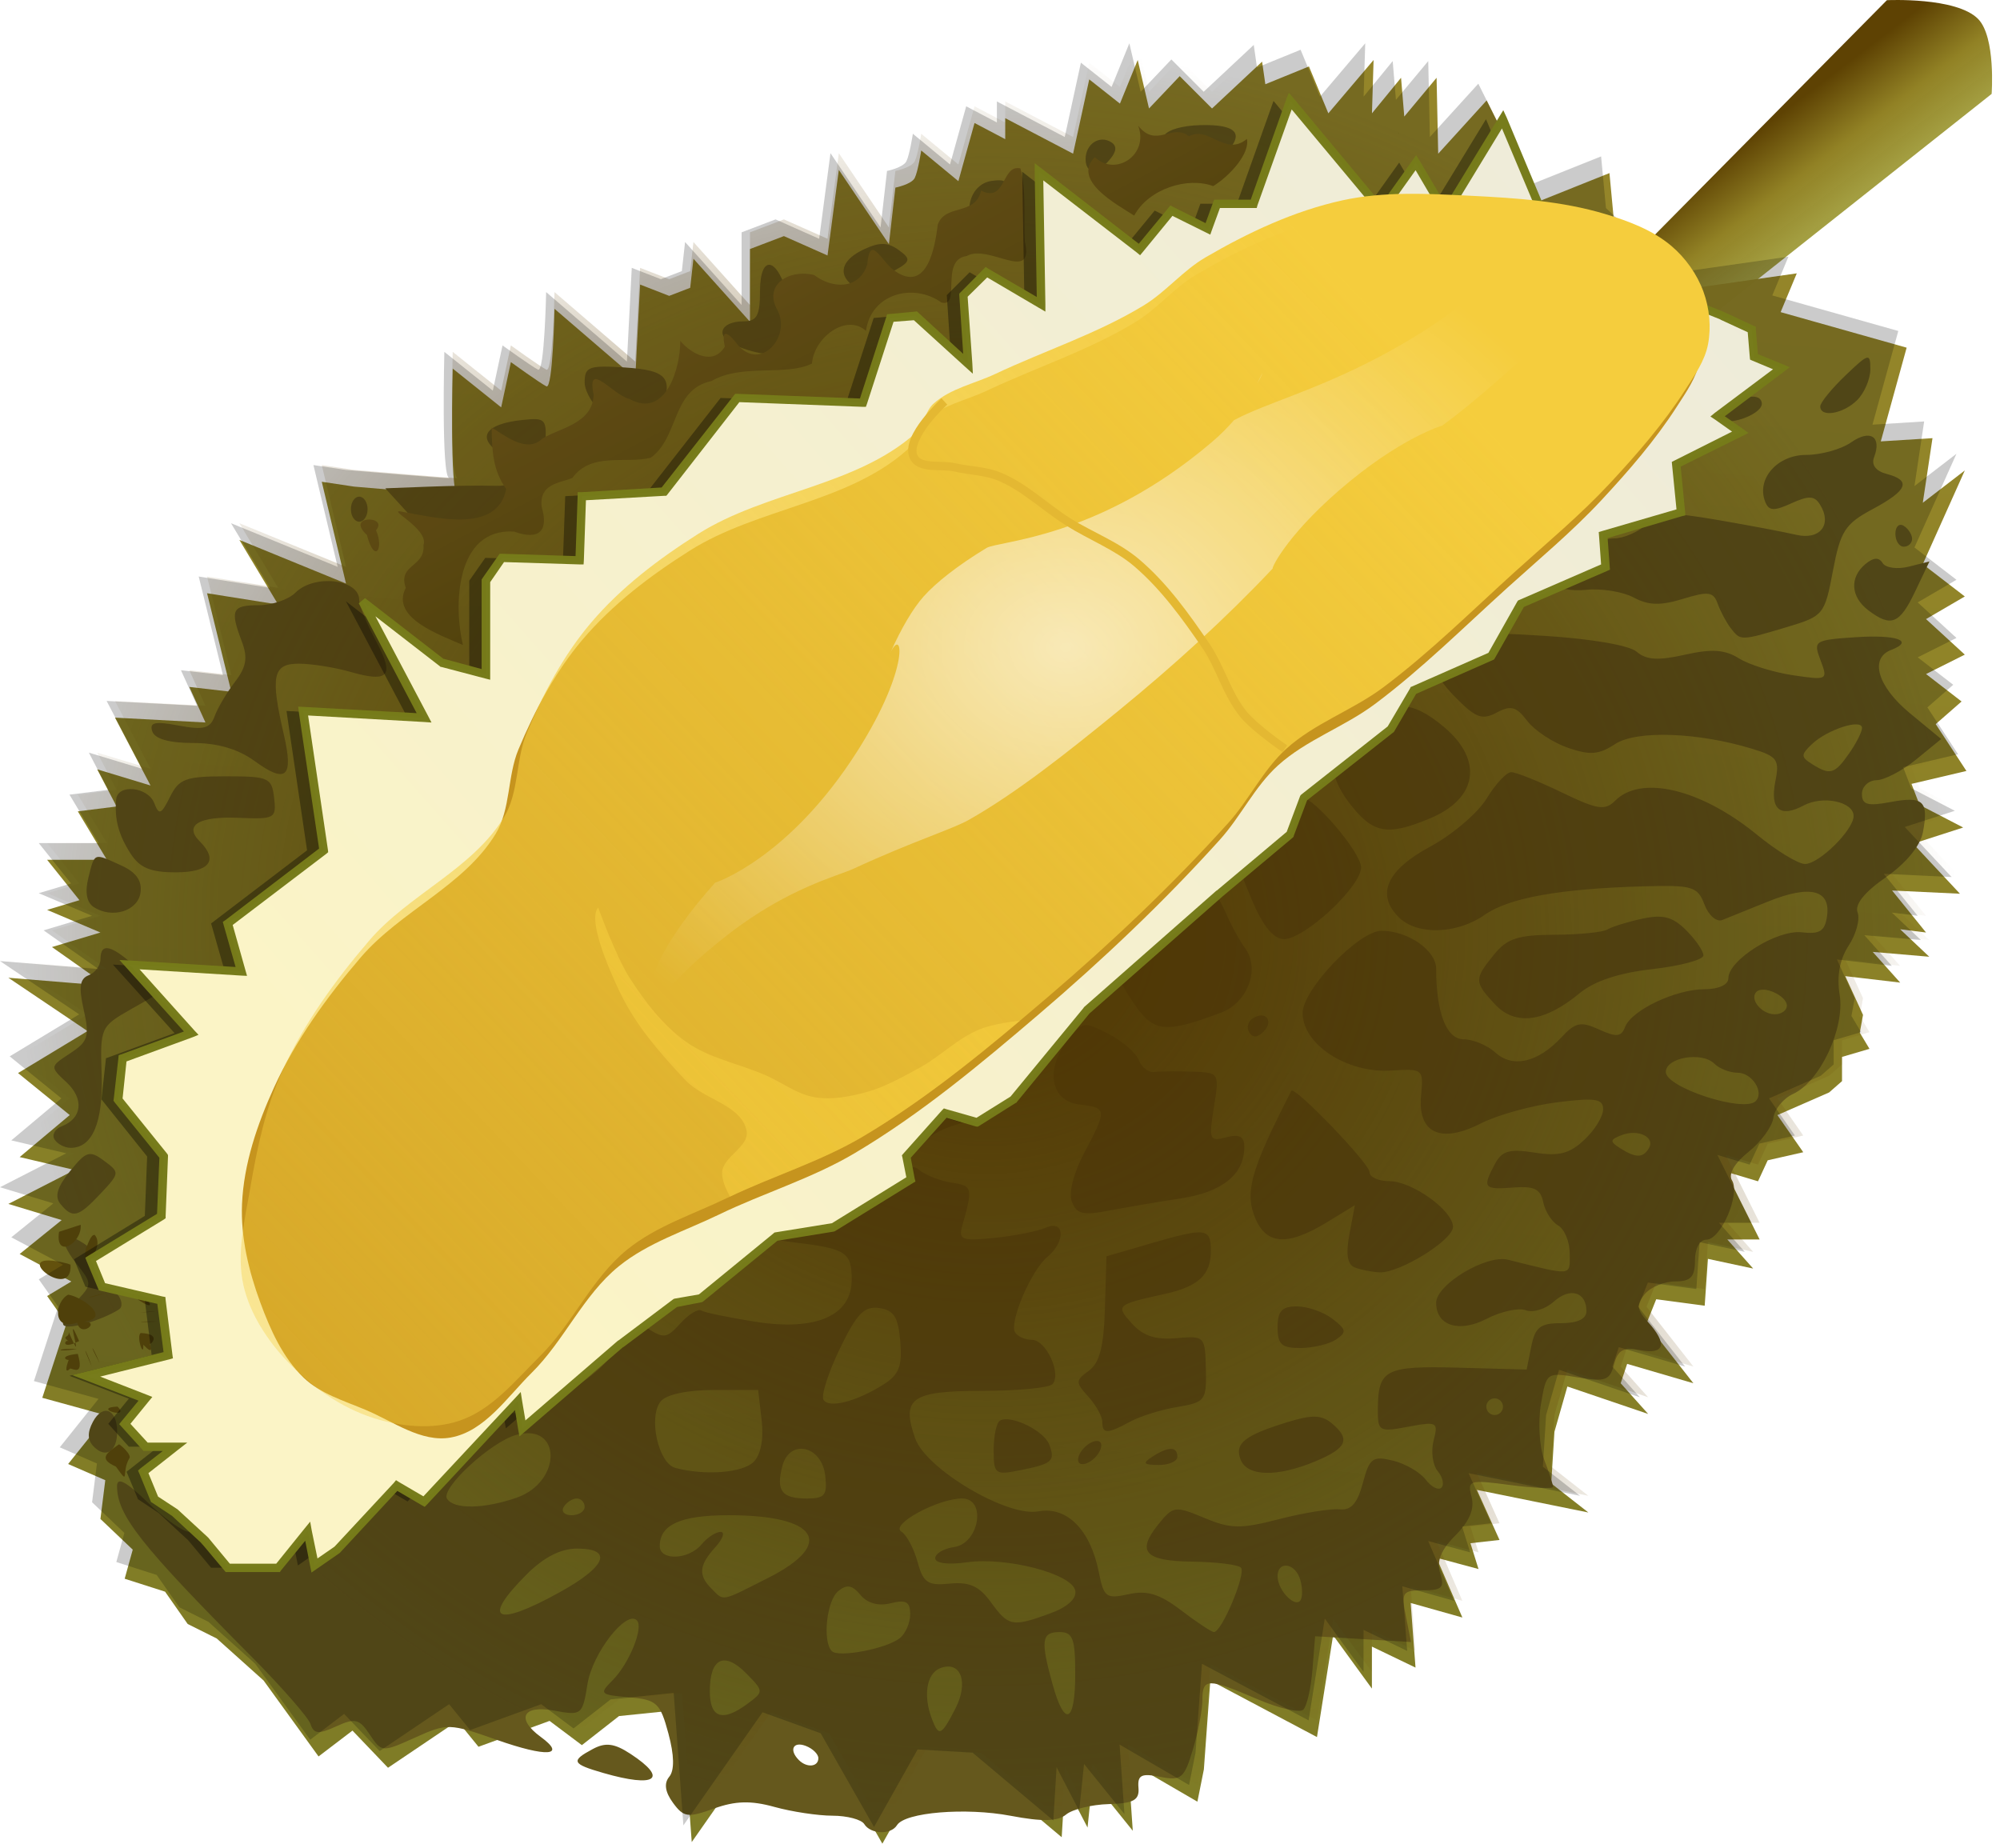 <svg width="158" height="146" viewBox="0 0 158 146" fill="none" xmlns="http://www.w3.org/2000/svg">
<path d="M149.065 0.015L125.688 23.648L129.367 29.582L157.34 7.417C157.34 7.417 157.674 2.938 156.276 1.503C154.563 -0.254 149.065 0.015 149.065 0.015Z" fill="url(#paint0_linear_1_49)"/>
<path d="M133.012 22.871L141.946 21.595L140.67 24.658L150.625 27.466L148.583 34.869L152.667 34.614L151.901 39.719L155.22 37.166L151.901 44.569L155.22 47.121L152.157 48.908L155.22 51.716L152.157 53.248L154.964 55.417L152.922 57.204L155.347 60.906L151.008 61.926L151.646 63.586L155.092 65.373L151.135 66.649L154.837 70.605L149.476 70.35L152.156 73.668L150.114 73.413L152.412 75.583L147.945 75.2L150.114 77.625L145.775 77.115L147.179 80.178L146.924 81.582L147.689 82.858L145.52 83.496V85.41L144.499 86.304L140.414 88.091L142.457 91.026L139.649 91.664L138.883 93.323L136.33 92.558L139.011 97.918H136.458L138.5 100.216L134.926 99.45L134.671 103.151L130.842 102.64L130.076 104.555L133.778 109.277L128.545 107.746L128.034 109.277L130.204 111.702L123.823 109.533L122.802 113.106L122.546 117.19L125.482 119.488L116.675 117.701L118.462 121.657L116.165 121.913L116.803 123.955L113.485 123.061L115.527 127.784L111.443 126.635L111.826 131.74L108.38 130.081V133.399L105.316 129.187L104.04 137.228L95.616 132.761L95.106 139.781L94.595 142.333L89.107 139.142L89.49 144.63L86.299 140.674L85.916 144.375L84.13 140.929L83.874 145.141L77.493 139.781L73.153 139.525L69.707 145.651L65.496 138.249L60.901 136.59L54.647 145.524L53.881 135.058L48.904 135.569L45.968 137.866L43.416 135.951L37.8 137.994L36.141 135.951L30.653 139.653L27.845 136.717L25.165 138.759L20.825 132.761L17.124 129.442L14.826 128.294L13.04 125.741L9.849 124.72L10.487 122.423L7.934 119.998L8.317 116.935L5.382 115.658L8.445 111.829L3.34 110.426L5.254 104.555L3.723 102.385L5.637 101.236L1.553 99.066L4.871 96.386L0.66 95.11L5.892 92.43L1.553 91.409L5.509 88.09L1.425 84.772L6.913 81.454L0.66 77.242L8.445 77.88L4.105 74.817L7.934 73.668L3.723 71.881L6.275 71.115L3.723 67.925H8.445L6.147 64.096L9.211 63.713L7.679 60.777L11.891 62.054L9.083 56.693L16.231 57.076L14.954 54.268L18.273 54.651L16.358 46.866L21.974 47.759L18.911 42.654L27.334 46.1L25.42 38.059L27.973 38.442C27.973 38.442 36.779 39.208 36.141 39.081C35.509 38.945 35.764 29.117 35.764 29.117L39.593 32.181L40.359 28.607C40.359 28.607 42.656 30.266 43.166 30.521C43.677 30.777 43.805 24.395 43.805 24.395L50.186 29.883L50.569 22.48L52.866 23.374L54.526 22.736L54.781 20.438L59.248 25.416V19.673L61.928 18.652L65.374 20.183L66.267 13.419L70.224 19.29L70.734 14.823C70.734 14.823 72.011 14.568 72.266 14.057C72.521 13.546 72.776 11.887 72.776 11.887L75.712 14.312L76.988 9.717L79.413 10.994V9.335L84.774 12.142L86.05 6.271L88.475 8.186L89.879 4.74L90.772 8.569L93.197 6.016L95.75 8.569L99.706 4.868L99.962 6.654L103.408 5.25L104.939 8.952L108.513 4.74L108.385 8.952L110.683 6.144L110.938 9.207L113.49 6.144L113.618 12.143L117.447 7.931L119.999 13.036L120.127 16.482L127.147 13.674L127.53 17.758L133.012 22.871Z" fill="url(#paint1_linear_1_49)"/>
<path d="M68.277 144.103C68.053 143.74 66.922 143.442 65.765 143.44C64.607 143.438 62.539 143.125 61.169 142.744C59.324 142.232 58.083 142.267 56.391 142.879C54.34 143.62 54.008 143.573 53.166 142.422C52.539 141.565 52.441 140.881 52.871 140.363C53.292 139.856 53.268 138.668 52.802 136.937C52.15 134.518 51.878 134.27 49.67 134.084C47.405 133.893 47.322 133.81 48.363 132.775C49.698 131.449 50.874 128.569 50.311 128.006C49.471 127.166 46.8 130.61 46.413 133.031C46.02 135.488 45.95 135.545 43.787 135.139C41.3 134.673 40.737 135.767 42.719 137.216C44.789 138.73 43.201 138.838 39.258 137.452C35.5 136.131 35.323 136.126 32.776 137.275C30.189 138.441 30.145 138.438 29.211 137.031C28.383 135.784 28.052 135.704 26.558 136.384C25.161 137.021 24.794 136.988 24.532 136.203C24.356 135.675 22.255 133.274 19.863 130.866C11.105 122.053 9.247 119.696 9.247 117.403C9.247 116.656 9.966 117.037 11.657 118.679C12.982 119.966 14.466 121.019 14.955 121.019C15.443 121.019 15.843 121.348 15.843 121.75C15.843 122.233 16.686 122.336 18.316 122.052C19.676 121.815 21.646 121.626 22.694 121.631C23.741 121.635 25.419 121.055 26.423 120.34C27.427 119.625 28.463 119.04 28.726 119.04C28.988 119.04 31.266 117.094 33.787 114.716C37.479 111.233 38.553 110.541 39.3 111.162C40.559 112.206 42.749 111.558 46.057 109.162C48.028 107.734 48.82 106.688 48.82 105.515C48.82 103.594 49.017 103.537 51.045 104.865C52.433 105.775 52.665 105.748 53.748 104.551C54.4 103.831 55.143 103.372 55.4 103.531C55.657 103.69 57.589 104.09 59.693 104.42C64.467 105.168 67.277 103.942 67.284 101.106C67.289 98.917 66.851 98.636 62.663 98.141C60.718 97.91 59.425 97.449 59.563 97.035C59.941 95.902 64.551 95.197 66.114 96.034C67.312 96.675 67.762 96.444 69.615 94.236C71.288 92.243 71.936 91.862 72.648 92.447C73.146 92.856 74.295 93.301 75.202 93.435C76.83 93.676 76.867 93.828 76.015 96.855C75.707 97.947 75.989 98.051 78.569 97.791C80.163 97.631 81.987 97.269 82.622 96.987C84.109 96.326 84.206 98.076 82.749 99.285C81.465 100.351 79.703 104.468 80.192 105.26C80.392 105.584 80.994 105.849 81.528 105.849C82.641 105.849 83.888 108.55 83.143 109.349C82.871 109.641 80.363 109.88 77.571 109.88C71.994 109.88 71.183 110.458 72.301 113.636C73.153 116.059 79.565 119.86 82.025 119.399C84.279 118.978 86.14 120.842 86.803 124.187C87.2 126.191 87.388 126.331 89.159 125.942C90.636 125.618 91.605 125.916 93.322 127.226C94.553 128.165 95.715 128.933 95.903 128.933C96.524 128.933 98.469 124.279 98.031 123.841C97.796 123.606 96.076 123.394 94.209 123.37C90.418 123.322 89.756 122.586 91.531 120.393C92.683 118.971 92.837 118.95 95.138 119.912C97.227 120.784 98.001 120.798 101.047 120.012C102.975 119.516 105.12 119.168 105.814 119.239C106.734 119.335 107.234 118.774 107.663 117.164C108.19 115.185 108.433 115.002 110.029 115.386C111.007 115.622 112.175 116.296 112.625 116.885C113.075 117.473 113.636 117.761 113.873 117.524C114.11 117.287 113.977 116.7 113.578 116.219C113.179 115.738 113.033 114.65 113.255 113.802C113.637 112.34 113.533 112.283 111.249 112.712C108.941 113.145 108.84 113.086 108.85 111.32C108.867 108.179 109.435 107.888 115.234 108.047L120.605 108.194L120.972 106.362C121.275 104.844 121.679 104.53 123.333 104.53C124.63 104.53 125.328 104.198 125.328 103.58C125.328 102.053 124.023 101.675 122.744 102.833C122.094 103.421 121.1 103.725 120.536 103.509C119.973 103.293 118.573 103.601 117.426 104.194C115.266 105.311 113.456 104.732 113.456 102.924C113.456 101.473 117.416 99.093 119.124 99.518C124.308 100.808 124.009 100.838 124.009 99.034C124.009 98.102 123.597 97.103 123.093 96.813C122.59 96.523 122.059 95.692 121.914 94.967C121.706 93.93 121.196 93.683 119.532 93.815C117.21 93.998 117.088 93.84 118.098 91.951C118.654 90.913 119.244 90.744 121.231 91.056C123.161 91.359 123.994 91.145 125.163 90.045C125.98 89.278 126.647 88.195 126.647 87.638C126.647 86.797 126.036 86.704 123.007 87.082C121.005 87.332 118.293 88.084 116.981 88.753C113.795 90.377 111.978 89.515 112.266 86.515C112.463 84.451 112.421 84.417 109.863 84.574C106.41 84.787 102.915 82.507 102.908 80.039C102.903 78.175 107.35 73.531 109.14 73.531C111.221 73.531 113.456 75.081 113.456 76.523C113.456 80.016 114.27 82.105 115.63 82.105C116.373 82.105 117.501 82.577 118.139 83.154C119.514 84.398 121.501 83.937 123.36 81.942C124.461 80.76 124.885 80.673 126.328 81.33C127.7 81.956 128.08 81.918 128.383 81.128C128.891 79.803 132.379 78.148 134.663 78.148C135.773 78.148 136.541 77.794 136.541 77.283C136.541 75.835 140.393 73.425 142.343 73.653C143.768 73.819 144.168 73.562 144.337 72.374C144.633 70.285 142.994 69.881 139.672 71.224C138.131 71.847 136.503 72.503 136.055 72.681C135.607 72.86 134.975 72.308 134.65 71.455C134.109 70.031 133.715 69.913 129.859 70.02C123.225 70.204 119.207 70.925 117.275 72.279C115.085 73.814 111.938 73.898 110.5 72.46C108.69 70.649 109.548 68.736 113.007 66.871C114.755 65.928 116.754 64.221 117.449 63.078C118.144 61.935 119.016 61 119.386 61C119.756 61 121.545 61.717 123.361 62.593C126.21 63.967 126.792 64.058 127.598 63.253C129.658 61.192 134.397 62.334 138.815 65.954C140.36 67.219 142.06 68.255 142.594 68.255C143.709 68.255 146.434 65.565 146.434 64.464C146.434 63.331 144.007 62.819 142.488 63.632C140.617 64.633 139.811 63.937 140.257 61.707C140.594 60.023 140.403 59.757 138.422 59.154C134.112 57.842 129.277 57.677 127.588 58.784C126.304 59.625 125.61 59.679 123.856 59.072C122.671 58.662 121.228 57.705 120.65 56.947C119.788 55.815 119.356 55.697 118.25 56.288C117.129 56.888 116.611 56.719 115.179 55.287C113.171 53.279 113.071 52.625 114.527 51.017C115.468 49.977 116.37 49.881 121.947 50.228C125.7 50.461 128.706 50.977 129.298 51.488C130.051 52.139 130.994 52.198 133.104 51.724C135.236 51.245 136.261 51.314 137.379 52.012C138.187 52.516 140.104 53.115 141.638 53.343C144.373 53.748 144.415 53.725 143.821 52.162C143.236 50.623 143.328 50.561 146.536 50.343C149.839 50.118 151.281 50.624 149.398 51.346C147.67 52.009 148.334 54.244 150.884 56.345L153.355 58.382L151.378 59.997C150.291 60.885 148.882 61.622 148.248 61.636C147.613 61.649 147.093 62.137 147.093 62.722C147.093 63.575 147.539 63.701 149.35 63.361C151.944 62.875 152.381 63.281 151.911 65.743C151.702 66.832 150.574 68.203 148.975 69.311C147.295 70.475 146.509 71.456 146.75 72.085C146.955 72.62 146.639 73.797 146.047 74.7C145.336 75.785 145.093 77.102 145.333 78.576C145.763 81.225 143.778 85.456 141.652 86.422C140.891 86.769 140.191 87.619 140.096 88.312C140.002 89.005 139.115 90.217 138.126 91.006C137.018 91.889 136.52 92.75 136.827 93.248C137.5 94.336 135.952 97.934 134.812 97.934C134.281 97.934 133.902 98.622 133.902 99.583C133.902 100.88 133.567 101.232 132.334 101.232C131.472 101.232 130.392 101.683 129.935 102.234C129.257 103.05 129.303 103.456 130.184 104.429C131.749 106.159 131.512 107.032 129.576 106.662C128.248 106.409 127.806 106.649 127.509 107.786C127.177 109.056 126.826 109.182 124.646 108.813C122.18 108.396 122.159 108.412 121.732 110.943C121.495 112.346 121.613 114.315 121.995 115.32C122.377 116.325 122.69 117.286 122.69 117.457C122.69 117.627 121.16 117.563 119.29 117.315C116.055 116.886 115.907 116.932 116.254 118.259C116.501 119.203 116.089 120.184 114.982 121.291C113.835 122.439 113.474 123.333 113.775 124.282C114.136 125.418 113.92 125.635 112.429 125.635C110.795 125.635 110.686 125.799 111.062 127.678L111.47 129.721L107.682 129.492L103.893 129.263L103.684 131.901C103.569 133.352 103.247 134.772 102.968 135.057C102.69 135.342 101.052 134.971 99.33 134.233C95.408 132.552 94.989 132.558 94.989 134.298C94.989 135.072 94.65 136.837 94.236 138.22C93.553 140.497 93.31 140.7 91.659 140.37C90.17 140.072 89.855 140.23 89.939 141.23C90.022 142.211 89.555 142.468 87.587 142.523C86.236 142.562 84.721 142.933 84.22 143.349C83.562 143.895 82.346 143.922 79.844 143.448C76.289 142.774 71.492 143.17 70.862 144.189C70.381 144.968 68.779 144.914 68.277 144.103ZM64.65 138.897C64.65 138.573 64.204 138.137 63.66 137.928C62.655 137.543 62.31 138.245 63.111 139.046C63.741 139.677 64.65 139.589 64.65 138.897ZM75.467 134.995C76.551 132.899 75.908 131.16 74.279 131.784C73.198 132.2 72.912 133.95 73.624 135.805C74.168 137.222 74.359 137.138 75.467 134.995ZM59.082 134.577C60.343 133.64 60.342 133.605 58.945 132.189C57.216 130.436 56.076 130.992 56.076 133.589C56.076 135.741 57.075 136.069 59.082 134.577ZM84.943 132.231C84.943 129.44 84.752 128.933 83.7 128.933C82.279 128.933 82.191 129.595 83.152 133.055C84.113 136.517 84.943 136.135 84.943 132.231ZM71.08 129.419C71.534 129.063 71.905 128.209 71.905 127.521C71.905 126.541 71.572 126.353 70.372 126.655C69.396 126.9 68.525 126.662 67.976 126C67.318 125.207 66.899 125.138 66.211 125.708C65.3 126.464 64.964 129.687 65.717 130.44C66.248 130.971 70.018 130.253 71.08 129.419ZM82.926 127.474C84.32 126.97 85.067 126.299 84.946 125.66C84.693 124.326 79.514 122.978 76.357 123.424C74.889 123.631 73.883 123.5 73.883 123.101C73.883 122.732 74.551 122.335 75.367 122.219C77.361 121.936 77.953 118.38 76.007 118.38C74.094 118.38 70.308 120.44 71.204 120.993C71.62 121.25 72.197 122.326 72.485 123.383C72.938 125.044 73.285 125.279 75.038 125.106C76.583 124.954 77.356 125.304 78.278 126.57C79.68 128.494 79.957 128.548 82.926 127.474ZM44.194 125.8C47.904 123.754 48.469 122.338 45.573 122.338C44.3 122.338 42.957 123.027 41.616 124.367C38.004 127.98 39.118 128.6 44.194 125.8ZM102.66 124.626C102.201 123.429 100.928 123.348 100.928 124.516C100.928 125.717 102.492 127.211 102.796 126.3C102.925 125.912 102.864 125.159 102.66 124.626ZM60.718 124.637C66.026 121.947 64.596 119.702 57.574 119.702C53.774 119.702 52.122 120.441 52.122 122.142C52.122 123.316 54.412 123.225 55.42 122.01C55.871 121.466 56.547 121.021 56.922 121.021C57.296 121.021 57.112 121.563 56.511 122.227C55.215 123.66 55.144 124.438 56.211 125.506C57.217 126.512 56.897 126.573 60.718 124.637ZM46.186 119.042C46.186 118.679 45.907 118.382 45.566 118.382C45.224 118.382 44.762 118.679 44.537 119.042C44.313 119.405 44.593 119.702 45.158 119.702C45.724 119.702 46.186 119.405 46.186 119.042ZM40.815 118.317C44.404 117.066 44.383 112.381 40.793 113.354C38.793 113.896 34.802 117.571 35.314 118.399C35.84 119.25 38.24 119.214 40.815 118.317ZM65.192 116.569C64.919 114.194 62.376 113.635 61.804 115.824C61.294 117.773 61.757 118.382 63.747 118.382C65.162 118.382 65.371 118.121 65.192 116.569ZM59.537 115.491C60.105 114.923 60.344 113.677 60.171 112.193L59.893 109.808H56.418C54.297 109.808 52.654 110.157 52.201 110.703C51.195 111.915 52.002 115.604 53.352 115.964C55.69 116.586 58.669 116.358 59.537 115.491ZM118.737 111.127C118.737 110.765 118.44 110.468 118.077 110.468C117.715 110.468 117.418 110.765 117.418 111.127C117.418 111.49 117.715 111.787 118.077 111.787C118.44 111.787 118.737 111.49 118.737 111.127ZM69.803 109.37C71.023 108.6 71.284 107.927 71.122 105.976C70.962 104.042 70.62 103.5 69.458 103.335C68.27 103.166 67.687 103.768 66.342 106.557C65.432 108.444 64.853 110.256 65.056 110.584C65.488 111.283 67.647 110.731 69.803 109.37ZM130.251 90.727C130.794 89.849 129.426 89.169 128.123 89.669C127.173 90.034 127.154 90.178 127.99 90.707C129.227 91.489 129.777 91.494 130.251 90.727ZM138.698 86.989C139.4 86.288 138.415 84.745 137.266 84.745C136.652 84.745 135.828 84.423 135.434 84.03C134.455 83.051 131.599 83.539 131.599 84.686C131.599 85.921 137.766 87.922 138.698 86.989ZM141.162 79.448C141.162 78.658 139.302 77.811 138.759 78.354C138.182 78.931 139.161 80.128 140.212 80.128C140.734 80.128 141.162 79.822 141.162 79.448ZM146.071 59.535C146.636 58.729 147.098 57.819 147.098 57.512C147.098 56.748 144.354 57.632 143.141 58.787C142.261 59.625 142.261 59.799 143.141 60.355C144.577 61.264 144.93 61.165 146.071 59.535ZM47.667 140.066C45.166 139.344 45.066 139.116 46.836 138.17C47.838 137.633 48.539 137.723 49.803 138.552C52.839 140.541 51.817 141.265 47.667 140.066ZM78.501 114.544C78.501 113.431 78.723 112.39 78.995 112.23C79.829 111.739 82.463 113.01 82.884 114.105C83.389 115.422 83.15 115.636 80.596 116.147C78.606 116.545 78.501 116.464 78.501 114.544ZM98.005 115.299C97.517 114.027 98.311 113.396 101.729 112.343C103.642 111.754 104.403 111.772 105.191 112.426C106.722 113.696 106.426 114.396 103.914 115.445C100.878 116.714 98.526 116.656 98.005 115.299ZM85.219 115.041C85.378 114.565 85.897 114.045 86.374 113.886C86.868 113.722 87.116 113.969 86.951 114.464C86.792 114.94 86.273 115.459 85.796 115.618C85.302 115.783 85.055 115.535 85.219 115.041ZM91.032 115.082C92.31 114.256 93.01 114.256 93.01 115.082C93.01 115.445 92.343 115.737 91.526 115.731C90.326 115.723 90.232 115.599 91.032 115.082ZM7.414 114.29C6.908 113.785 6.886 113.171 7.342 112.32C8.121 110.864 9.256 111.326 9.256 113.099C9.256 114.67 8.368 115.244 7.414 114.29ZM87.081 112.326C87.081 111.901 86.585 111.006 85.98 110.337C84.951 109.2 84.954 109.066 86.024 108.283C86.872 107.663 87.201 106.378 87.29 103.347L87.411 99.25L90.81 98.26C95.298 96.952 95.655 96.995 95.655 98.838C95.655 100.717 94.674 101.631 92.024 102.218C88.165 103.074 88.116 103.118 89.435 104.574C90.304 105.535 91.295 105.859 92.926 105.715C95.166 105.517 95.204 105.557 95.264 108.138C95.323 110.64 95.217 110.781 93.017 111.149C91.747 111.362 90.06 111.887 89.268 112.317C87.464 113.296 87.081 113.297 87.081 112.326ZM100.931 104.854C100.931 103.571 101.27 103.205 102.454 103.205C103.292 103.205 104.553 103.645 105.257 104.182C106.366 105.028 106.405 105.248 105.548 105.821C105.004 106.185 103.743 106.487 102.745 106.493C101.248 106.501 100.931 106.216 100.931 104.854ZM5.033 104.696C4.811 104.474 5.232 103.651 5.969 102.866C7.307 101.442 7.307 101.439 5.997 99.773C5.275 98.856 4.857 97.933 5.067 97.722C5.635 97.156 9.267 100.019 8.846 100.701C8.648 101.022 8.822 101.69 9.234 102.186C9.656 102.695 9.722 103.248 9.385 103.456C7.958 104.339 5.403 105.066 5.033 104.696ZM107.019 100.124C106.439 99.891 106.31 99.073 106.605 97.498L107.034 95.212L104.81 96.568C101.586 98.533 99.891 98.342 99.046 95.918C98.38 94.008 98.931 92.198 102.014 86.18C102.24 85.738 108.192 91.916 108.192 92.594C108.192 92.989 108.894 93.312 109.752 93.312C111.552 93.312 114.787 95.631 114.787 96.922C114.787 97.972 110.557 100.588 108.978 100.515C108.364 100.486 107.483 100.31 107.019 100.124ZM4.783 95.124C4.295 94.534 4.505 93.799 5.526 92.531C6.81 90.937 7.076 90.855 8.225 91.702C9.472 92.622 9.466 92.676 7.945 94.295C6.182 96.171 5.742 96.287 4.783 95.124ZM84.68 94.942C84.411 94.24 84.805 92.678 85.66 91.065C87.473 87.642 87.459 87.505 85.273 87.254C83.007 86.993 82.545 84.49 84.339 82.191C85.502 80.7 85.637 80.678 87.559 81.672C88.662 82.242 89.745 83.179 89.966 83.754C90.186 84.328 90.742 84.749 91.2 84.689C91.658 84.629 93.001 84.615 94.184 84.659C96.33 84.736 96.335 84.744 95.897 87.478C95.486 90.05 95.547 90.197 96.879 89.848C97.925 89.575 98.299 89.775 98.299 90.608C98.299 92.773 96.572 94.173 93.284 94.673C91.508 94.943 88.947 95.379 87.593 95.641C85.568 96.033 85.051 95.909 84.68 94.942ZM4.308 90.015C4.082 89.65 4.338 89.182 4.877 88.975C6.492 88.355 6.658 86.81 5.252 85.5C3.933 84.271 3.933 84.267 5.541 83.213C6.962 82.282 7.088 81.879 6.615 79.78C6.207 77.97 6.301 77.316 7.008 77.045C7.52 76.848 7.938 76.274 7.938 75.769C7.938 74.4 8.846 74.648 10.939 76.588L12.814 78.325L10.36 79.721C7.946 81.093 7.907 81.179 8.029 84.877C8.153 88.666 7.306 90.68 5.588 90.68C5.109 90.68 4.533 90.381 4.308 90.015ZM71.674 89.693C71.399 88.977 71.831 88.457 73.078 88.002C74.069 87.642 75.678 87.029 76.653 86.641C78.962 85.723 80.515 86.566 78.811 87.812C78.142 88.301 77.048 88.701 76.379 88.701C75.71 88.701 74.467 89.157 73.617 89.714C72.223 90.627 72.032 90.625 71.674 89.693ZM98.687 81.549C98.459 81.179 98.593 80.678 98.986 80.436C100 79.809 100.655 80.668 99.808 81.514C99.334 81.988 98.965 81.999 98.687 81.549ZM89.765 79.531C89.015 78.477 88.4 77.424 88.4 77.19C88.4 76.563 94.841 70.233 95.48 70.233C95.78 70.233 96.377 71.049 96.806 72.047C97.235 73.045 97.938 74.334 98.367 74.913C99.562 76.524 98.572 79.201 96.488 79.989C92.185 81.617 91.203 81.55 89.765 79.531ZM118.111 79.347C116.453 77.569 116.449 77.361 118.022 75.418C119.059 74.138 119.91 73.858 122.804 73.846C124.74 73.838 126.622 73.65 126.984 73.429C127.347 73.208 128.589 72.824 129.744 72.576C131.382 72.225 132.145 72.426 133.207 73.488C133.956 74.237 134.569 75.132 134.569 75.477C134.569 75.822 132.762 76.308 130.553 76.558C127.884 76.86 125.949 77.501 124.782 78.469C122.026 80.757 119.708 81.062 118.111 79.347ZM98.93 71.168C98.217 69.505 97.634 67.904 97.634 67.609C97.634 66.963 102.083 62.978 102.804 62.978C103.804 62.978 107.527 67.352 107.527 68.527C107.527 70.036 103.061 74.191 101.439 74.191C100.626 74.191 99.798 73.194 98.93 71.168ZM7.404 71.658C6.844 71.294 6.696 70.483 6.981 69.346C7.49 67.319 7.368 67.364 9.585 68.374C10.758 68.909 11.234 69.582 11.1 70.518C10.892 71.976 8.858 72.604 7.404 71.658ZM10.313 67.43C9.361 65.948 9.031 64.698 9.178 63.143C9.295 61.907 11.689 62.15 12.187 63.449C12.561 64.424 12.733 64.355 13.431 62.955C14.144 61.524 14.673 61.329 17.849 61.329C21.238 61.329 21.47 61.433 21.656 63.031C21.845 64.657 21.718 64.728 18.835 64.608C15.701 64.477 14.512 65.2 15.777 66.465C17.284 67.972 16.557 68.914 13.888 68.914C11.89 68.914 11.038 68.561 10.313 67.43ZM106.561 63.394C104.864 61.17 104.851 59.021 106.534 59.021C106.998 59.021 107.863 58.279 108.458 57.372C109.838 55.265 111.522 55.283 114.074 57.431C117.193 60.055 116.732 63.082 112.975 64.651C109.564 66.076 108.438 65.856 106.561 63.394ZM20.134 60.136C18.811 59.173 17.193 58.696 15.25 58.696C13.364 58.696 12.235 58.376 12.032 57.783C11.786 57.063 12.231 56.965 14.121 57.319C16.084 57.688 16.602 57.554 16.956 56.584C17.194 55.932 17.917 54.71 18.562 53.869C19.461 52.696 19.589 51.954 19.11 50.693C18.155 48.183 18.323 47.814 20.415 47.814C21.478 47.814 22.792 47.369 23.336 46.824C24.825 45.336 28.377 45.741 28.377 47.399C28.377 47.819 28.964 49.258 29.681 50.597C31.194 53.419 30.75 53.96 27.651 53.071C26.423 52.719 24.6 52.431 23.6 52.431C21.553 52.431 21.35 53.4 22.424 58.036C23.204 61.397 22.612 61.94 20.134 60.136ZM136.728 49.623C136.378 49.169 135.914 48.301 135.698 47.694C135.362 46.748 134.967 46.693 132.957 47.31C131.174 47.857 130.233 47.831 129.056 47.201C128.203 46.744 126.521 46.471 125.32 46.595C124.082 46.722 123.027 46.494 122.884 46.068C122.545 45.051 125.842 42.533 127.514 42.533C128.252 42.533 129.406 42.036 130.077 41.428C131.151 40.456 131.827 40.415 135.735 41.084C138.176 41.502 140.947 42.026 141.893 42.248C143.775 42.689 144.762 41.45 143.786 39.872C143.345 39.158 142.893 39.136 141.517 39.763C140.119 40.4 139.732 40.372 139.44 39.612C138.752 37.82 140.415 35.937 142.687 35.937C143.864 35.937 145.466 35.489 146.248 34.941C147.75 33.889 148.676 34.495 148.052 36.121C147.82 36.725 148.188 37.215 149.039 37.438C151.019 37.955 150.709 38.736 147.933 40.224C145.755 41.392 145.396 41.951 144.801 45.098C144.145 48.569 144.059 48.674 141.162 49.54C137.505 50.633 137.51 50.633 136.728 49.623ZM147.593 48.21C146.199 47.152 146.104 45.61 147.369 44.56C148.008 44.03 148.434 44.005 148.728 44.482C148.964 44.864 149.893 44.991 150.792 44.765L152.428 44.355L151.289 46.742C150.065 49.31 149.393 49.577 147.593 48.21ZM33.708 46.581C33.198 45.628 33.164 44.782 33.602 43.962C34.112 43.011 33.842 42.305 32.344 40.665L30.437 38.577L33.863 38.446C35.747 38.373 38.104 38.343 39.102 38.378C41.317 38.456 41.482 37.144 39.432 35.753C37.636 34.534 38.376 33.485 41.245 33.181C43.132 32.981 43.217 33.078 43.061 35.28C42.753 39.653 42.321 40.556 40.541 40.556C39.623 40.556 37.976 41.019 36.882 41.585C35.217 42.446 34.953 42.904 35.265 44.388C35.469 45.364 35.373 46.573 35.05 47.076C34.579 47.807 34.312 47.709 33.708 46.581ZM149.736 42.162C149.736 41.596 150.033 41.317 150.396 41.541C150.758 41.766 151.055 42.228 151.055 42.57C151.055 42.911 150.758 43.19 150.396 43.19C150.033 43.19 149.736 42.728 149.736 42.162ZM27.72 40.226C27.72 39.681 28.016 39.236 28.379 39.236C28.742 39.236 29.039 39.681 29.039 40.226C29.039 40.77 28.742 41.215 28.379 41.215C28.016 41.215 27.72 40.77 27.72 40.226ZM48.001 33.087C47.003 32.27 46.187 30.978 46.187 30.216C46.187 28.977 46.515 28.851 49.3 29.027C52.794 29.247 53.272 29.867 52.109 32.674C51.15 34.989 50.415 35.063 48.001 33.087ZM136.545 32.311C137.441 31.231 139.183 30.967 139.183 31.91C139.183 32.517 137.622 33.3 136.41 33.3C135.995 33.3 136.048 32.91 136.545 32.311ZM143.8 32.104C143.8 31.809 144.691 30.715 145.779 29.672C147.636 27.893 147.757 27.863 147.757 29.172C147.757 29.94 147.291 31.034 146.721 31.604C145.627 32.698 143.8 33.011 143.8 32.104ZM58.184 27.328C56.455 26.634 56.825 25.385 58.76 25.385C59.789 25.385 60.04 24.922 60.04 23.022C60.04 19.975 61.465 20.309 62.282 23.549C63.307 27.61 61.967 28.845 58.184 27.328ZM67.076 22.308C66.211 21.443 66.672 20.427 68.265 19.688C69.506 19.113 70.15 19.132 71.023 19.771C72.061 20.53 71.978 20.701 70.092 21.676C67.737 22.894 67.675 22.907 67.076 22.308ZM77.582 18.588C75.919 17.372 76.416 14.566 78.343 14.292C79.673 14.103 79.826 14.359 79.826 16.765C79.826 19.635 79.441 19.948 77.582 18.588ZM85.763 12.563C85.763 11.381 86.852 10.656 87.773 11.225C88.246 11.517 88.22 11.947 87.692 12.583C86.696 13.784 85.763 13.774 85.763 12.563ZM93.127 12.153C90.798 11.22 91.767 9.962 94.875 9.884C97.671 9.813 98.346 10.56 96.843 12.063C95.922 12.983 95.239 13 93.127 12.153Z" fill="#65581D"/>
<path d="M133.012 21.552L141.946 20.276L140.67 23.339L150.625 26.147L148.583 33.55L152.667 33.294L151.901 38.4L155.22 35.847L151.901 43.25L155.22 45.802L152.157 47.589L155.22 50.397L152.157 51.929L154.964 54.098L152.922 55.885L155.347 59.586L151.008 60.607L151.646 62.267L155.092 64.053L151.135 65.33L154.837 69.286L149.476 69.031L152.156 72.349L150.114 72.094L152.412 74.264L147.945 73.881L150.114 76.306L145.775 75.795L147.179 78.859L146.924 80.262L147.689 81.539L145.52 82.177V84.091L144.499 84.985L140.414 86.772L142.457 89.707L139.649 90.345L138.883 92.004L136.33 91.239L139.011 96.599H136.458L138.5 98.897L134.926 98.131L134.671 101.832L130.842 101.321L130.076 103.236L133.778 107.958L128.545 106.427L128.034 107.958L130.204 110.383L123.823 108.213L122.802 111.787L122.546 115.871L125.482 118.169L116.675 116.382L118.462 120.338L116.165 120.593L116.803 122.636L113.485 121.742L115.527 126.464L111.443 125.316L111.826 130.421L108.38 128.762V132.08L105.316 127.868L104.04 135.909L95.616 131.442L95.106 138.461L94.595 141.014L89.107 137.823L89.49 143.311L86.299 139.355L85.916 143.056L84.13 139.61L83.874 143.822L77.493 138.461L73.153 138.206L69.707 144.332L65.496 136.93L60.901 135.27L54.647 144.205L53.881 133.739L48.904 134.25L45.968 136.547L43.416 134.632L37.8 136.674L36.141 134.632L30.653 138.334L27.845 135.398L25.165 137.44L20.825 131.442L17.124 128.123L14.826 126.975L13.04 124.422L9.849 123.401L10.487 121.104L7.934 118.679L8.317 115.615L5.382 114.339L8.445 110.51L3.34 109.106L5.254 103.235L3.723 101.066L5.637 99.917L1.553 97.747L4.871 95.067L0.66 93.791L5.892 91.111L1.553 90.09L5.509 86.771L1.425 83.453L6.913 80.134L0.66 75.923L8.445 76.561L4.105 73.498L7.934 72.349L3.723 70.562L6.275 69.796L3.723 66.606H8.445L6.147 62.777L9.211 62.394L7.679 59.458L11.891 60.734L9.083 55.374L16.231 55.757L14.954 52.949L18.273 53.332L16.358 45.547L21.974 46.44L18.911 41.335L27.334 44.781L25.42 36.74L27.973 37.123C27.973 37.123 36.779 37.889 36.141 37.761C35.509 37.626 35.764 27.798 35.764 27.798L39.593 30.861L40.359 27.288C40.359 27.288 42.656 28.947 43.166 29.202C43.677 29.458 43.805 23.076 43.805 23.076L50.186 28.564L50.569 21.161L52.866 22.055L54.526 21.417L54.781 19.119L59.248 24.097V18.354L61.928 17.332L65.374 18.864L66.267 12.1L70.224 17.971L70.734 13.504C70.734 13.504 72.011 13.248 72.266 12.738C72.521 12.227 72.776 10.568 72.776 10.568L75.712 12.993L76.988 8.398L79.413 9.675V8.016L84.774 10.823L86.05 4.952L88.475 6.867L89.879 3.421L90.772 7.25L93.197 4.697L95.75 7.25L99.706 3.548L99.962 5.335L103.408 3.931L104.939 7.633L108.513 3.421L108.385 7.633L110.683 4.825L110.938 7.888L113.49 4.825L113.618 10.823L117.447 6.612L119.999 11.717L120.127 15.163L127.147 12.355L127.53 16.439L133.012 21.552Z" fill="url(#paint2_radial_1_49)"/>
<path d="M89.91 9.922C90.789 12.2 88.16 13.998 86.489 12.416C84.642 14.264 88.314 16.197 89.601 17.032C90.743 14.909 93.828 13.946 95.846 14.703C97.171 13.882 98.757 12.123 98.505 10.973C96.774 12.418 95.494 9.892 93.93 10.767C92.619 9.698 91.347 11.761 89.91 9.922ZM110.48 10.499C110.472 10.505 110.468 10.514 110.46 10.519H110.501C110.491 10.514 110.491 10.505 110.48 10.499ZM80.347 13.281C79.159 13.32 79.37 16.007 77.503 15.054C77.058 17.075 74.664 16.071 74.081 17.754C73.891 19.303 73.309 23.265 70.66 21.381C69.632 20.674 68.722 18.385 68.516 20.887C67.864 22.93 65.704 22.796 64.332 21.732C62.391 21.233 60.252 22.48 61.426 24.514C62.515 26.602 60.077 29.351 58.293 27.256C57.603 26.337 56.917 25.797 57.263 27.379C56.347 28.918 54.595 27.954 53.738 26.926C53.77 29.025 52.599 33.118 49.74 31.522C48.459 31.254 46.316 28.357 46.895 31.172C46.843 33.509 44.06 33.843 42.814 34.675C41.57 35.877 39.707 34.262 38.837 33.769C38.861 35.787 38.984 37.221 39.991 38.633C39.287 42.187 34.365 40.877 31.87 40.447C30.227 40.057 33.918 41.736 33.457 43.064C33.594 44.83 31.404 44.569 32.056 46.444C30.827 48.831 34.771 50.155 36.57 50.958C35.816 47.809 35.998 41.716 40.609 41.992C42.663 42.74 43.337 41.862 42.794 40.055C42.579 38.225 44.172 38.172 45.206 37.767C46.737 35.672 49.431 36.67 51.409 36.159C53.669 34.526 53.039 30.776 56.212 30.1C58.583 28.7 62.12 29.745 64.147 28.719C64.305 26.657 66.872 24.728 68.413 26.142C68.803 23.21 72.134 22.306 74.37 23.896C75.967 24.348 74.215 20.505 76.369 20.227C78.086 19.222 81.728 22.447 80.965 19.093C80.854 17.234 81.088 15.002 80.615 13.302C80.522 13.279 80.426 13.279 80.347 13.281ZM29.067 41.044C28.54 41.085 28.108 41.457 28.985 42.26C29.583 44.576 30.36 43.357 29.706 41.889C30.216 41.294 29.594 41.003 29.067 41.044ZM6.375 96.755L4.664 97.312C4.331 99.504 6.495 98.226 6.375 96.755ZM7.488 97.559C7.168 97.499 6.94 98.32 6.807 98.59C6.261 100.733 8.352 98.605 7.488 97.559ZM3.881 99.579C1.482 99.505 5.729 102.676 5.571 99.909L5.344 99.826C4.698 99.656 4.223 99.59 3.881 99.579ZM10.806 101.022C10.818 100.918 10.461 101.631 10.27 102.279C10.657 101.441 10.799 101.084 10.806 101.022ZM10.971 101.372C10.921 101.358 10.642 101.795 10.476 102.382C10.916 101.663 11.009 101.383 10.971 101.372ZM11.507 101.62C11.368 101.675 10.778 102.349 10.909 102.671C12.344 103.619 11.739 102.777 11.61 102.65C11.738 102.351 12.066 101.43 11.012 102.403C11.518 101.767 11.59 101.586 11.507 101.62ZM8.333 102.155C6.482 102.744 6.748 102.489 8.333 102.155V102.155ZM5.385 102.279C4.31 102.841 4.099 105.205 6.107 104.485C6.356 105.739 8.007 104.363 6.622 104.423C8.861 104.13 6.482 102.44 5.385 102.279ZM11.898 103.619C11.703 103.631 11.431 103.643 11.074 103.681C12.306 103.636 12.484 103.584 11.898 103.619ZM11.424 104.402C11.256 104.405 11.141 104.416 11.094 104.423C11.166 104.435 11.588 104.445 12.414 104.402C11.989 104.385 11.648 104.398 11.424 104.402ZM5.777 105C5.702 104.989 5.874 105.654 5.962 106.072C6.052 106.034 6.142 106.002 6.251 105.948C5.952 105.255 5.822 105.006 5.777 105ZM5.962 106.072C5.923 106.088 5.875 106.12 5.839 106.133C6.04 106.539 6.031 106.395 5.962 106.072ZM5.839 106.133C5.755 105.965 5.591 105.615 5.426 105.226C5.516 105.723 4.789 105.478 5.426 105.968C5.153 105.754 4.825 106.516 5.839 106.133ZM11.115 105.309C10.736 105.574 11.374 107.386 11.321 106.236C11.688 106.609 12.106 106.993 11.836 106.154C11.797 106.323 12.909 105.382 11.115 105.309ZM7.302 106.504C7.282 106.513 7.463 106.915 7.879 107.7C7.544 106.879 7.322 106.495 7.302 106.504ZM5.488 106.566C4.329 106.573 4.637 106.821 6.086 106.566C5.86 106.554 5.654 106.565 5.488 106.566ZM6.745 106.71C6.715 106.689 6.861 107.085 7.261 107.968C6.982 107.168 6.776 106.731 6.745 106.71ZM6.127 106.958C4.659 107.113 5.205 107.463 5.426 107.432C5.206 108.008 5.112 108.554 5.55 108.112C5.785 108.122 6.649 108.729 6.148 106.958L6.127 106.958ZM9.281 111.121C7.185 111.216 10.375 112.176 9.281 111.121V111.121ZM9.384 114.11C8.439 114.791 7.727 115.223 9.157 115.862C10.295 117.448 9.556 116.337 10.208 115.223C10.473 114.965 9.435 114.037 9.384 114.11Z" fill="url(#paint3_linear_1_49)"/>
<path opacity="0.205" d="M132.352 21.552L141.287 20.276L140.01 23.339L149.965 26.147L147.923 33.55L152.008 33.294L151.242 38.4L154.56 35.847L151.242 43.25L154.56 45.802L151.497 47.589L154.56 50.397L151.497 51.929L154.305 54.098L152.263 55.885L154.688 59.586L150.348 60.607L150.986 62.267L154.432 64.053L150.476 65.33L154.177 69.286L148.817 69.031L151.497 72.349L149.455 72.094L151.752 74.264L147.285 73.881L149.455 76.306L145.115 75.795L146.519 78.859L146.264 80.262L147.03 81.539L144.86 82.177V84.091L143.839 84.985L139.755 86.772L141.797 89.707L138.989 90.345L138.223 92.004L135.671 91.239L138.351 96.599H135.798L137.84 98.897L134.267 98.131L134.012 101.832L130.183 101.321L129.417 103.236L133.118 107.958L127.885 106.427L127.375 107.958L129.545 110.383L123.163 108.213L122.142 111.787L121.887 115.871L124.822 118.169L116.016 116.382L117.803 120.338L115.505 120.593L116.144 122.636L112.825 121.742L114.867 126.464L110.783 125.316L111.166 130.421L107.72 128.762V132.08L104.657 127.868L103.381 135.909L94.957 131.442L94.446 138.461L93.936 141.014L88.448 137.823L88.831 143.311L85.64 139.355L85.257 143.056L83.47 139.61L83.215 143.822L76.833 138.461L72.494 138.206L69.048 144.332L64.836 136.93L60.241 135.27L53.987 144.205L53.222 133.739L48.244 134.25L45.309 136.547L42.756 134.632L37.14 136.674L35.481 134.632L29.993 138.334L27.185 135.398L24.505 137.44L20.166 131.442L16.464 128.123L14.167 126.975L12.38 124.422L9.189 123.401L9.827 121.104L7.275 118.679L7.658 115.615L4.722 114.339L7.785 110.51L2.68 109.106L4.595 103.235L3.063 101.066L4.978 99.917L0.893 97.747L4.212 95.067L0 93.791L5.233 91.111L0.893 90.09L4.85 86.771L0.766 83.453L6.254 80.134L0 75.923L7.785 76.561L3.446 73.498L7.275 72.349L3.063 70.562L5.616 69.796L3.063 66.606H7.785L5.488 62.777L8.551 62.394L7.02 59.458L11.231 60.734L8.423 55.374L15.571 55.757L14.295 52.949L17.613 53.332L15.699 45.547L21.314 46.44L18.251 41.335L26.675 44.781L24.761 36.74L27.313 37.123C27.313 37.123 36.119 37.889 35.482 37.761C34.849 37.626 35.104 27.798 35.104 27.798L38.933 30.861L39.699 27.288C39.699 27.288 41.996 28.947 42.507 29.202C43.017 29.458 43.145 23.076 43.145 23.076L49.526 28.564L49.909 21.161L52.207 22.055L53.866 21.417L54.121 19.119L58.588 24.097V18.354L61.268 17.332L64.714 18.864L65.608 12.1L69.564 17.971L70.075 13.504C70.075 13.504 71.351 13.248 71.606 12.738C71.862 12.227 72.117 10.568 72.117 10.568L75.052 12.993L76.329 8.398L78.754 9.675V8.016L84.114 10.823L85.391 4.952L87.815 6.867L89.219 3.421L90.113 7.25L92.538 4.697L95.09 7.25L99.047 3.548L99.302 5.335L102.748 3.931L104.28 7.633L107.853 3.421L107.726 7.633L110.023 4.825L110.278 7.888L112.831 4.825L112.958 10.823L116.787 6.612L119.34 11.717L119.468 15.163L126.487 12.355L126.87 16.439L132.352 21.552Z" fill="black"/>
<path opacity="0.355" d="M25.34 122.407L30.033 117.353L32.199 118.617L39.599 110.675L39.961 112.841L47.722 106.162L52.054 102.914L54.039 102.553L59.996 97.679L64.508 96.957L70.645 93.167L70.284 91.362L73.352 87.932L75.879 88.654L78.767 86.849L84.543 79.81L95.012 70.605L100.608 65.912L101.691 63.024L108.549 57.609L110.354 54.541L116.491 51.833L118.837 47.682L125.516 44.794L125.336 42.267L131.472 40.462L131.111 36.671L136.165 34.144L134.36 32.881L139.414 29.09L137.248 28.188L137.068 26.022L134.721 24.939L121.725 19.705L117.394 9.416L112.881 16.817L110.535 12.846L107.827 16.636L100.607 7.972L97.719 16.095H94.831L94.109 18.08L91.221 16.636L88.695 19.704L80.753 13.568L80.933 24.037L76.601 21.51L74.796 23.315L75.157 28.73L71.006 24.939L69.021 25.12L66.855 31.798L56.927 31.437L51.151 38.837L44.653 39.198L44.473 44.252L38.336 44.072L37.072 45.877V53.277L33.643 52.374L27.326 47.501L32.199 56.706L22.633 56.165L24.258 67.175L16.677 72.951L17.76 76.742L8.915 76.2L13.789 81.615L8.374 83.6L8.013 86.849L11.623 91.362L11.442 96.055L5.847 99.484L6.749 101.65L11.442 102.733L11.983 107.065L5.486 108.689L10.178 110.494L8.554 112.48L10.178 114.285H12.525L9.998 116.27L10.9 118.436L12.525 119.519L14.871 121.685L16.676 123.851H20.647L22.994 120.963L23.535 123.671L25.34 122.407Z" fill="black"/>
<path d="M26.66 122.407L31.352 117.353L33.519 118.617L40.919 110.675L41.28 112.841L49.041 106.162L53.373 102.914L55.358 102.553L61.315 97.679L65.827 96.957L71.964 93.167L71.603 91.362L74.671 87.932L77.198 88.654L80.086 86.849L85.862 79.81L96.331 70.605L101.927 65.912L103.01 63.024L109.868 57.609L111.673 54.541L117.81 51.833L120.157 47.682L126.835 44.794L126.655 42.267L132.791 40.462L132.43 36.671L137.484 34.144L135.679 32.881L140.733 29.09L138.567 28.188L138.387 26.022L136.04 24.939L123.045 19.705L118.713 9.416L114.2 16.817L111.854 12.846L109.146 16.636L101.926 7.972L99.038 16.095H96.15L95.428 18.08L92.54 16.636L90.014 19.704L82.072 13.568L82.252 24.037L77.921 21.51L76.115 23.315L76.477 28.73L72.325 24.939L70.34 25.12L68.174 31.798L58.246 31.437L52.47 38.837L45.972 39.198L45.792 44.252L39.655 44.072L38.392 45.877V53.277L34.962 52.374L28.645 47.501L33.518 56.706L23.952 56.165L25.577 67.175L17.996 72.951L19.079 76.742L10.234 76.2L15.108 81.615L9.693 83.6L9.332 86.849L12.942 91.362L12.761 96.055L7.166 99.484L8.068 101.65L12.761 102.733L13.303 107.065L6.805 108.689L11.498 110.494L9.873 112.48L11.498 114.285H13.844L11.317 116.27L12.22 118.436L13.844 119.519L16.191 121.685L17.995 123.851H21.966L24.313 120.963L24.854 123.671L26.66 122.407Z" fill="url(#paint4_linear_1_49)"/>
<g filter="url(#filter0_f_1_49)">
<path d="M35.616 113.562C38.296 113.074 40.061 110.373 41.998 108.457C44.577 105.906 46.071 102.317 48.89 100.033C51.197 98.165 54.131 97.242 56.803 95.949C60.334 94.241 64.151 93.101 67.524 91.099C72.749 87.999 77.454 84.069 82.074 80.123C87.108 75.825 91.936 71.255 96.368 66.339C98.033 64.494 99.121 62.136 100.963 60.468C103.203 58.441 106.202 57.429 108.621 55.618C112.338 52.836 115.643 49.543 119.087 46.429C121.588 44.168 124.191 42.004 126.49 39.537C128.653 37.214 130.754 34.796 132.47 32.126C133.198 30.994 134.023 29.837 134.275 28.516C134.536 27.152 134.389 25.67 133.914 24.365C133.413 22.984 132.506 21.706 131.388 20.755C129.912 19.499 128.008 18.786 126.153 18.228C122.723 17.196 119.081 16.961 115.504 16.784C112.137 16.617 108.69 16.425 105.397 17.145C101.576 17.98 97.945 19.687 94.567 21.657C92.789 22.694 91.451 24.378 89.693 25.448C86.014 27.687 81.857 29.026 77.961 30.863C76.331 31.631 74.427 32.001 73.088 33.209C72.406 33.824 72.33 34.946 71.644 35.556C66.935 39.739 59.823 40.134 54.497 43.497C51.39 45.459 48.39 47.733 46.014 50.536C43.852 53.087 42.25 56.116 40.96 59.2C40.071 61.328 40.354 63.909 39.155 65.879C36.653 69.989 31.638 71.973 28.506 75.626C25.823 78.755 23.358 82.164 21.647 85.914C20.327 88.809 19.255 91.94 19.12 95.119C19.009 97.748 19.648 100.412 20.558 102.881C21.349 105.031 22.332 107.253 23.987 108.837C25.311 110.105 27.176 110.663 28.867 111.371C31.05 112.284 33.291 113.987 35.618 113.563L35.616 113.562Z" fill="#C5931D" fill-opacity="0.988"/>
</g>
<path d="M101.815 7.324L101.609 7.86L98.806 15.774H96.147H95.921L95.838 15.98L95.24 17.629L92.685 16.351L92.458 16.228L92.293 16.434L89.964 19.257L82.276 13.301L81.74 12.889V13.569L81.905 23.462L78.092 21.236L77.865 21.092L77.68 21.277L75.887 23.091L75.784 23.194V23.338L76.093 27.955L72.548 24.699L72.429 24.598L72.285 24.619L70.286 24.805L70.08 24.825L70.018 25.031L67.936 31.482L58.247 31.112H58.082L57.979 31.235L52.27 38.511L45.943 38.882H45.633V39.191L45.468 43.932L39.656 43.746H39.471L39.368 43.89L38.111 45.684L38.049 45.787V45.89V52.856L35.081 52.052H35.039L28.836 47.25L28.341 47.662L32.917 56.339L23.951 55.844L23.559 55.824L23.6 56.215L25.208 67.036L17.788 72.704L17.602 72.827L17.664 73.054L18.612 76.393L10.243 75.879L9.438 75.839L9.974 76.437L14.529 81.487L9.562 83.3L9.376 83.362L9.356 83.568L8.985 86.825L8.964 86.948L9.047 87.072L12.592 91.462L12.406 95.893L6.965 99.212L6.738 99.356L6.841 99.624L7.748 101.788L7.81 101.932L7.975 101.974L12.427 103.004L12.921 106.817L6.697 108.384L5.687 108.631L6.676 109.002L10.943 110.651L9.603 112.279L9.418 112.506L9.603 112.712L11.231 114.505L11.335 114.629H11.479H12.86L11.087 116.01L10.902 116.175L11.005 116.401L11.891 118.565L11.932 118.668L12.015 118.71L13.602 119.761L13.643 119.802L15.91 121.904L17.724 124.068L17.827 124.192H17.971H21.949H22.114L22.196 124.068L24.113 121.719L24.505 123.739L24.608 124.233L25.02 123.945L26.834 122.688L26.854 122.667L26.875 122.646L31.389 117.782L33.326 118.916L33.553 119.04L33.739 118.854L40.684 111.393L40.931 112.898L41.035 113.475L41.467 113.104L49.217 106.426H49.238L53.483 103.252L55.4 102.881L55.483 102.86L55.544 102.819L61.419 98.017L65.871 97.295L65.932 97.275L65.974 97.254L72.116 93.462L72.322 93.338L72.26 93.112L71.951 91.463L74.774 88.309L77.083 88.989L77.227 89.01L77.351 88.948L80.236 87.134L80.298 87.114L80.319 87.073L86.069 80.065L96.519 70.872L96.54 70.851L102.125 66.173L102.187 66.111L102.208 66.028L103.259 63.225L110.06 57.867L110.101 57.846L110.142 57.784L111.874 54.816L117.955 52.134L118.037 52.093L118.099 51.989L120.387 47.95L126.962 45.105L127.189 45.002L127.168 44.776L127.003 42.508L132.877 40.777L133.145 40.715L133.124 40.427L132.774 36.861L137.638 34.45L138.133 34.202L137.679 33.873L136.257 32.883L140.936 29.359L141.39 29.008L140.854 28.782L138.875 27.978L138.71 25.999V25.814L138.525 25.731L136.175 24.639L123.293 19.465L119.027 9.283L118.759 8.706L118.429 9.242L114.204 16.167L112.143 12.684L111.875 12.251L111.586 12.664L109.134 16.106L102.188 7.758L101.817 7.326L101.815 7.324ZM102.042 8.643L108.885 16.846L109.173 17.176L109.421 16.826L111.832 13.445L113.914 16.991L114.202 17.465L114.491 16.991L118.654 10.148L122.735 19.835L122.797 19.959L122.921 20.021L135.906 25.235L135.926 25.256L138.07 26.245L138.235 28.224L138.255 28.409L138.441 28.492L140.069 29.172L135.473 32.614L135.122 32.903L135.493 33.15L136.833 34.098L132.278 36.386L132.072 36.489L132.093 36.715L132.443 40.24L126.569 41.951L126.301 42.033L126.322 42.301L126.487 44.589L120.035 47.392L119.932 47.433L119.87 47.516L117.583 51.576L111.544 54.235L111.441 54.276L111.399 54.379L109.627 57.388L102.805 62.768L102.743 62.83L102.701 62.912L101.65 65.715L96.127 70.353H96.106L85.636 79.566L85.615 79.586V79.607L79.844 86.615L79.823 86.635L77.144 88.305L74.753 87.624L74.568 87.563L74.423 87.707L71.352 91.149L71.249 91.273L71.291 91.438L71.6 93.004L65.726 96.632L61.274 97.353L61.171 97.374L61.109 97.435L55.214 102.258L53.318 102.588L53.236 102.609L53.174 102.65L48.845 105.906H48.825L41.508 112.213L41.24 110.626L41.137 109.967L40.683 110.461L33.449 118.211L31.511 117.077L31.285 116.933L31.12 117.139L26.462 122.148L26.421 122.189L25.081 123.116L24.627 120.911L24.504 120.21L24.05 120.767L21.824 123.529H18.155L16.445 121.467H16.424V121.447L14.075 119.283L14.054 119.262L14.033 119.242L12.488 118.232L11.725 116.377L14.054 114.542L14.796 113.965H13.848H11.663L10.303 112.481L11.746 110.709L12.034 110.358L11.622 110.194L7.912 108.751L13.374 107.39L13.662 107.308L13.621 107.019L13.085 102.691L13.065 102.464L12.838 102.423L8.303 101.372L7.582 99.62L12.941 96.343L13.085 96.24V96.075L13.271 91.376V91.252L13.209 91.149L9.684 86.78L9.993 83.853L15.229 81.936L15.682 81.751L15.352 81.4L11.024 76.577L19.062 77.072L19.516 77.093L19.392 76.66L18.382 73.073L25.782 67.447L25.926 67.323L25.906 67.138L24.339 56.523L33.511 57.038L34.088 57.079L33.82 56.564L29.657 48.69L34.768 52.648L34.809 52.689H34.871L38.313 53.596L38.725 53.699V53.286V45.99L39.818 44.404L45.774 44.589H46.104L46.125 44.259L46.289 39.519L52.493 39.168H52.638L52.741 39.045L58.409 31.769L68.157 32.14H68.405L68.487 31.913L70.59 25.421L72.197 25.297L76.257 28.987L76.855 29.523L76.814 28.719L76.443 23.442L77.989 21.917L82.091 24.329L82.585 24.617V24.04L82.42 14.25L89.82 19.959L90.067 20.165L90.273 19.918L92.623 17.053L95.281 18.372L95.611 18.537L95.735 18.186L96.374 16.434H99.033H99.28L99.342 16.208L102.042 8.643Z" fill="#767B1A" fill-opacity="0.992"/>
<path d="M36.276 112.243C38.86 111.382 40.721 109.054 42.657 107.138C45.237 104.587 46.73 100.998 49.55 98.714C51.856 96.846 54.791 95.923 57.463 94.63C60.994 92.922 64.811 91.782 68.184 89.78C73.408 86.68 78.113 82.749 82.734 78.804C87.767 74.506 92.595 69.936 97.028 65.02C98.692 63.175 99.78 60.817 101.623 59.149C103.863 57.121 106.861 56.11 109.281 54.299C112.997 51.517 116.303 48.224 119.746 45.11C122.247 42.849 124.851 40.684 127.149 38.218C129.313 35.895 131.413 33.477 133.13 30.807C133.857 29.675 134.683 28.518 134.935 27.197C135.195 25.832 135.049 24.351 134.574 23.046C134.072 21.665 133.166 20.387 132.047 19.436C130.571 18.18 128.668 17.467 126.813 16.909C123.382 15.877 119.741 15.642 116.164 15.465C112.796 15.298 109.349 15.106 106.056 15.826C102.236 16.661 98.605 18.368 95.226 20.338C93.448 21.375 92.111 23.059 90.353 24.129C86.674 26.368 82.517 27.707 78.621 29.544C76.99 30.312 75.086 30.682 73.747 31.89C73.065 32.505 72.99 33.626 72.303 34.236C67.595 38.42 60.482 38.815 55.157 42.178C52.05 44.14 49.049 46.414 46.673 49.217C44.512 51.768 42.909 54.797 41.62 57.881C40.73 60.009 41.014 62.59 39.815 64.56C37.312 68.67 32.298 70.654 29.166 74.307C26.483 77.436 24.017 80.845 22.307 84.595C20.986 87.49 20.314 90.663 19.78 93.8C19.344 96.357 18.656 99.034 19.238 101.562C19.753 103.794 21.097 105.851 22.668 107.518C24.544 109.51 26.918 111.204 29.526 112.031C31.673 112.71 34.142 112.955 36.278 112.243L36.276 112.243Z" fill="url(#paint5_linear_1_49)"/>
<g opacity="0.635" filter="url(#filter1_f_1_49)">
<path d="M123.576 21.089C122.569 21.101 121.919 21.188 121.508 21.274C119.86 21.619 117.608 22.537 115.129 23.922C116.269 23.285 115.069 24.68 110.78 27.18C105.569 30.218 101.169 31.493 98.544 32.679C97.885 32.976 97.911 32.986 97.481 33.197C97.001 33.752 96.436 34.33 95.722 34.938C86.732 42.588 78.886 42.715 77.938 43.288C75.674 44.657 73.928 46.035 72.951 47.138C72.158 48.034 71.203 49.595 70.303 51.656C71.312 49.344 71.981 52.654 67.732 59.339C62.327 67.844 56.477 69.753 56.501 69.725C54.455 72.012 52.911 74.184 52.036 76.02C51.614 76.906 51.112 78.685 50.664 81.204C51.189 80.108 52.711 77.552 57.526 73.817C62.267 70.139 66.144 69.225 67.461 68.615C72.051 66.488 75.234 65.509 76.547 64.764C80.233 62.669 84.109 59.626 88.377 56.136C92.761 52.551 96.881 48.802 100.574 44.88C100.323 45.146 101.426 42.519 105.793 38.733C110.578 34.586 113.923 33.63 113.931 33.623C116.434 31.829 119.281 29.175 122.823 26.107C125.154 24.088 126.911 22.61 128.294 21.274C128.022 21.259 127.844 21.232 127.559 21.219C125.995 21.145 124.637 21.077 123.577 21.089L123.576 21.089ZM99.684 29.55C99.646 29.633 99.413 30.076 99.317 30.309C99.716 29.663 99.78 29.34 99.684 29.55Z" fill="url(#paint6_radial_1_49)"/>
</g>
<path d="M47.257 71.698C46.427 72.634 47.986 76.334 48.988 78.419C50.235 81.017 52.18 83.253 54.161 85.344C55.599 86.867 58.628 87.303 58.984 89.367C59.195 90.607 57.079 91.379 57.046 92.645C57.032 93.199 57.316 93.878 57.665 94.538C61.134 92.882 64.867 91.741 68.178 89.776C72.597 87.151 76.647 83.946 80.584 80.628C79.813 80.72 78.342 80.931 77.412 81.307C75.644 82.02 74.279 83.471 72.61 84.374C71.245 85.113 69.88 85.891 68.383 86.294C67.077 86.643 65.698 86.907 64.366 86.683C62.981 86.458 61.794 85.515 60.508 84.955C58.404 84.031 56.025 83.616 54.161 82.277C52.357 80.978 50.955 79.138 49.75 77.264C48.647 75.556 47.257 71.698 47.257 71.698Z" fill="url(#paint7_linear_1_49)"/>
<path d="M74.378 31.468C74.378 31.468 73.587 32.194 72.873 33.117C72.516 33.579 72.183 34.078 71.966 34.601C71.75 35.124 71.65 35.685 71.864 36.188C72.007 36.526 72.267 36.755 72.564 36.889C72.861 37.023 73.182 37.088 73.512 37.116C74.172 37.171 74.878 37.129 75.347 37.239C76.568 37.527 77.8 37.533 78.83 37.961C80.752 38.759 82.331 40.326 84.209 41.506C86.037 42.654 88.064 43.418 89.609 44.742C91.718 46.548 93.397 48.861 94.989 51.193C96.107 52.832 96.618 54.981 97.998 56.655C98.487 57.248 99.308 57.92 100.018 58.469C100.728 59.017 101.316 59.417 101.316 59.417L101.687 58.881C101.687 58.881 101.104 58.49 100.409 57.953C99.715 57.416 98.904 56.721 98.493 56.222C97.243 54.706 96.737 52.598 95.525 50.822C93.927 48.48 92.231 46.102 90.042 44.227C88.379 42.802 86.31 42.049 84.56 40.949C82.767 39.823 81.159 38.207 79.077 37.342C77.885 36.848 76.611 36.864 75.491 36.6C74.866 36.453 74.161 36.505 73.574 36.456C73.281 36.432 73.017 36.375 72.832 36.291C72.647 36.208 72.537 36.099 72.461 35.92C72.35 35.658 72.404 35.305 72.585 34.869C72.766 34.433 73.074 33.943 73.409 33.509C74.08 32.641 74.831 31.963 74.831 31.963L74.378 31.468Z" fill="#E4B832"/>
<defs>
<filter id="filter0_f_1_49" x="18.303" y="15.824" width="116.905" height="98.61" filterUnits="userSpaceOnUse" color-interpolation-filters="sRGB">
<feFlood flood-opacity="0" result="BackgroundImageFix"/>
<feBlend mode="normal" in="SourceGraphic" in2="BackgroundImageFix" result="shape"/>
<feGaussianBlur stdDeviation="0.402" result="effect1_foregroundBlur_1_49"/>
</filter>
<filter id="filter1_f_1_49" x="45.442" y="15.867" width="88.072" height="70.559" filterUnits="userSpaceOnUse" color-interpolation-filters="sRGB">
<feFlood flood-opacity="0" result="BackgroundImageFix"/>
<feBlend mode="normal" in="SourceGraphic" in2="BackgroundImageFix" result="shape"/>
<feGaussianBlur stdDeviation="2.611" result="effect1_foregroundBlur_1_49"/>
</filter>
<linearGradient id="paint0_linear_1_49" x1="140.239" y1="21.428" x2="134.402" y2="13.77" gradientUnits="userSpaceOnUse">
<stop stop-color="#A6A346"/>
<stop offset="0.5" stop-color="#908022" stop-opacity="0.988"/>
<stop offset="1" stop-color="#5C4000" stop-opacity="0.988"/>
</linearGradient>
<linearGradient id="paint1_linear_1_49" x1="92.549" y1="208.442" x2="109.4" y2="19.552" gradientUnits="userSpaceOnUse">
<stop stop-color="#747725"/>
<stop offset="1" stop-color="#938426" stop-opacity="0.988"/>
</linearGradient>
<radialGradient id="paint2_radial_1_49" cx="0" cy="0" r="1" gradientUnits="userSpaceOnUse" gradientTransform="translate(77.999 73.88) scale(77.345 70.453)">
<stop stop-color="#644304"/>
<stop offset="1" stop-color="#644304" stop-opacity="0"/>
</radialGradient>
<linearGradient id="paint3_linear_1_49" x1="75.803" y1="34.562" x2="54.315" y2="-5.992" gradientUnits="userSpaceOnUse">
<stop stop-color="#63510D"/>
<stop offset="1" stop-color="#99732D"/>
</linearGradient>
<linearGradient id="paint4_linear_1_49" x1="6.807" y1="65.915" x2="159.862" y2="-69.291" gradientUnits="userSpaceOnUse">
<stop stop-color="#FBF4C6"/>
<stop offset="1" stop-color="#E6E6E6"/>
</linearGradient>
<linearGradient id="paint5_linear_1_49" x1="112.506" y1="28.254" x2="-25.53" y2="159.995" gradientUnits="userSpaceOnUse">
<stop stop-color="#F5CD3D"/>
<stop offset="1" stop-color="#F5CD3D" stop-opacity="0"/>
</linearGradient>
<radialGradient id="paint6_radial_1_49" cx="0" cy="0" r="1" gradientUnits="userSpaceOnUse" gradientTransform="translate(84.205 51.146) scale(45.925 36.581)">
<stop stop-color="white"/>
<stop offset="1" stop-color="white" stop-opacity="0"/>
</radialGradient>
<linearGradient id="paint7_linear_1_49" x1="112.506" y1="28.255" x2="-25.53" y2="159.995" gradientUnits="userSpaceOnUse">
<stop stop-color="#F5CD3D"/>
<stop offset="1" stop-color="#F5CD3D" stop-opacity="0"/>
</linearGradient>
</defs>
</svg>
